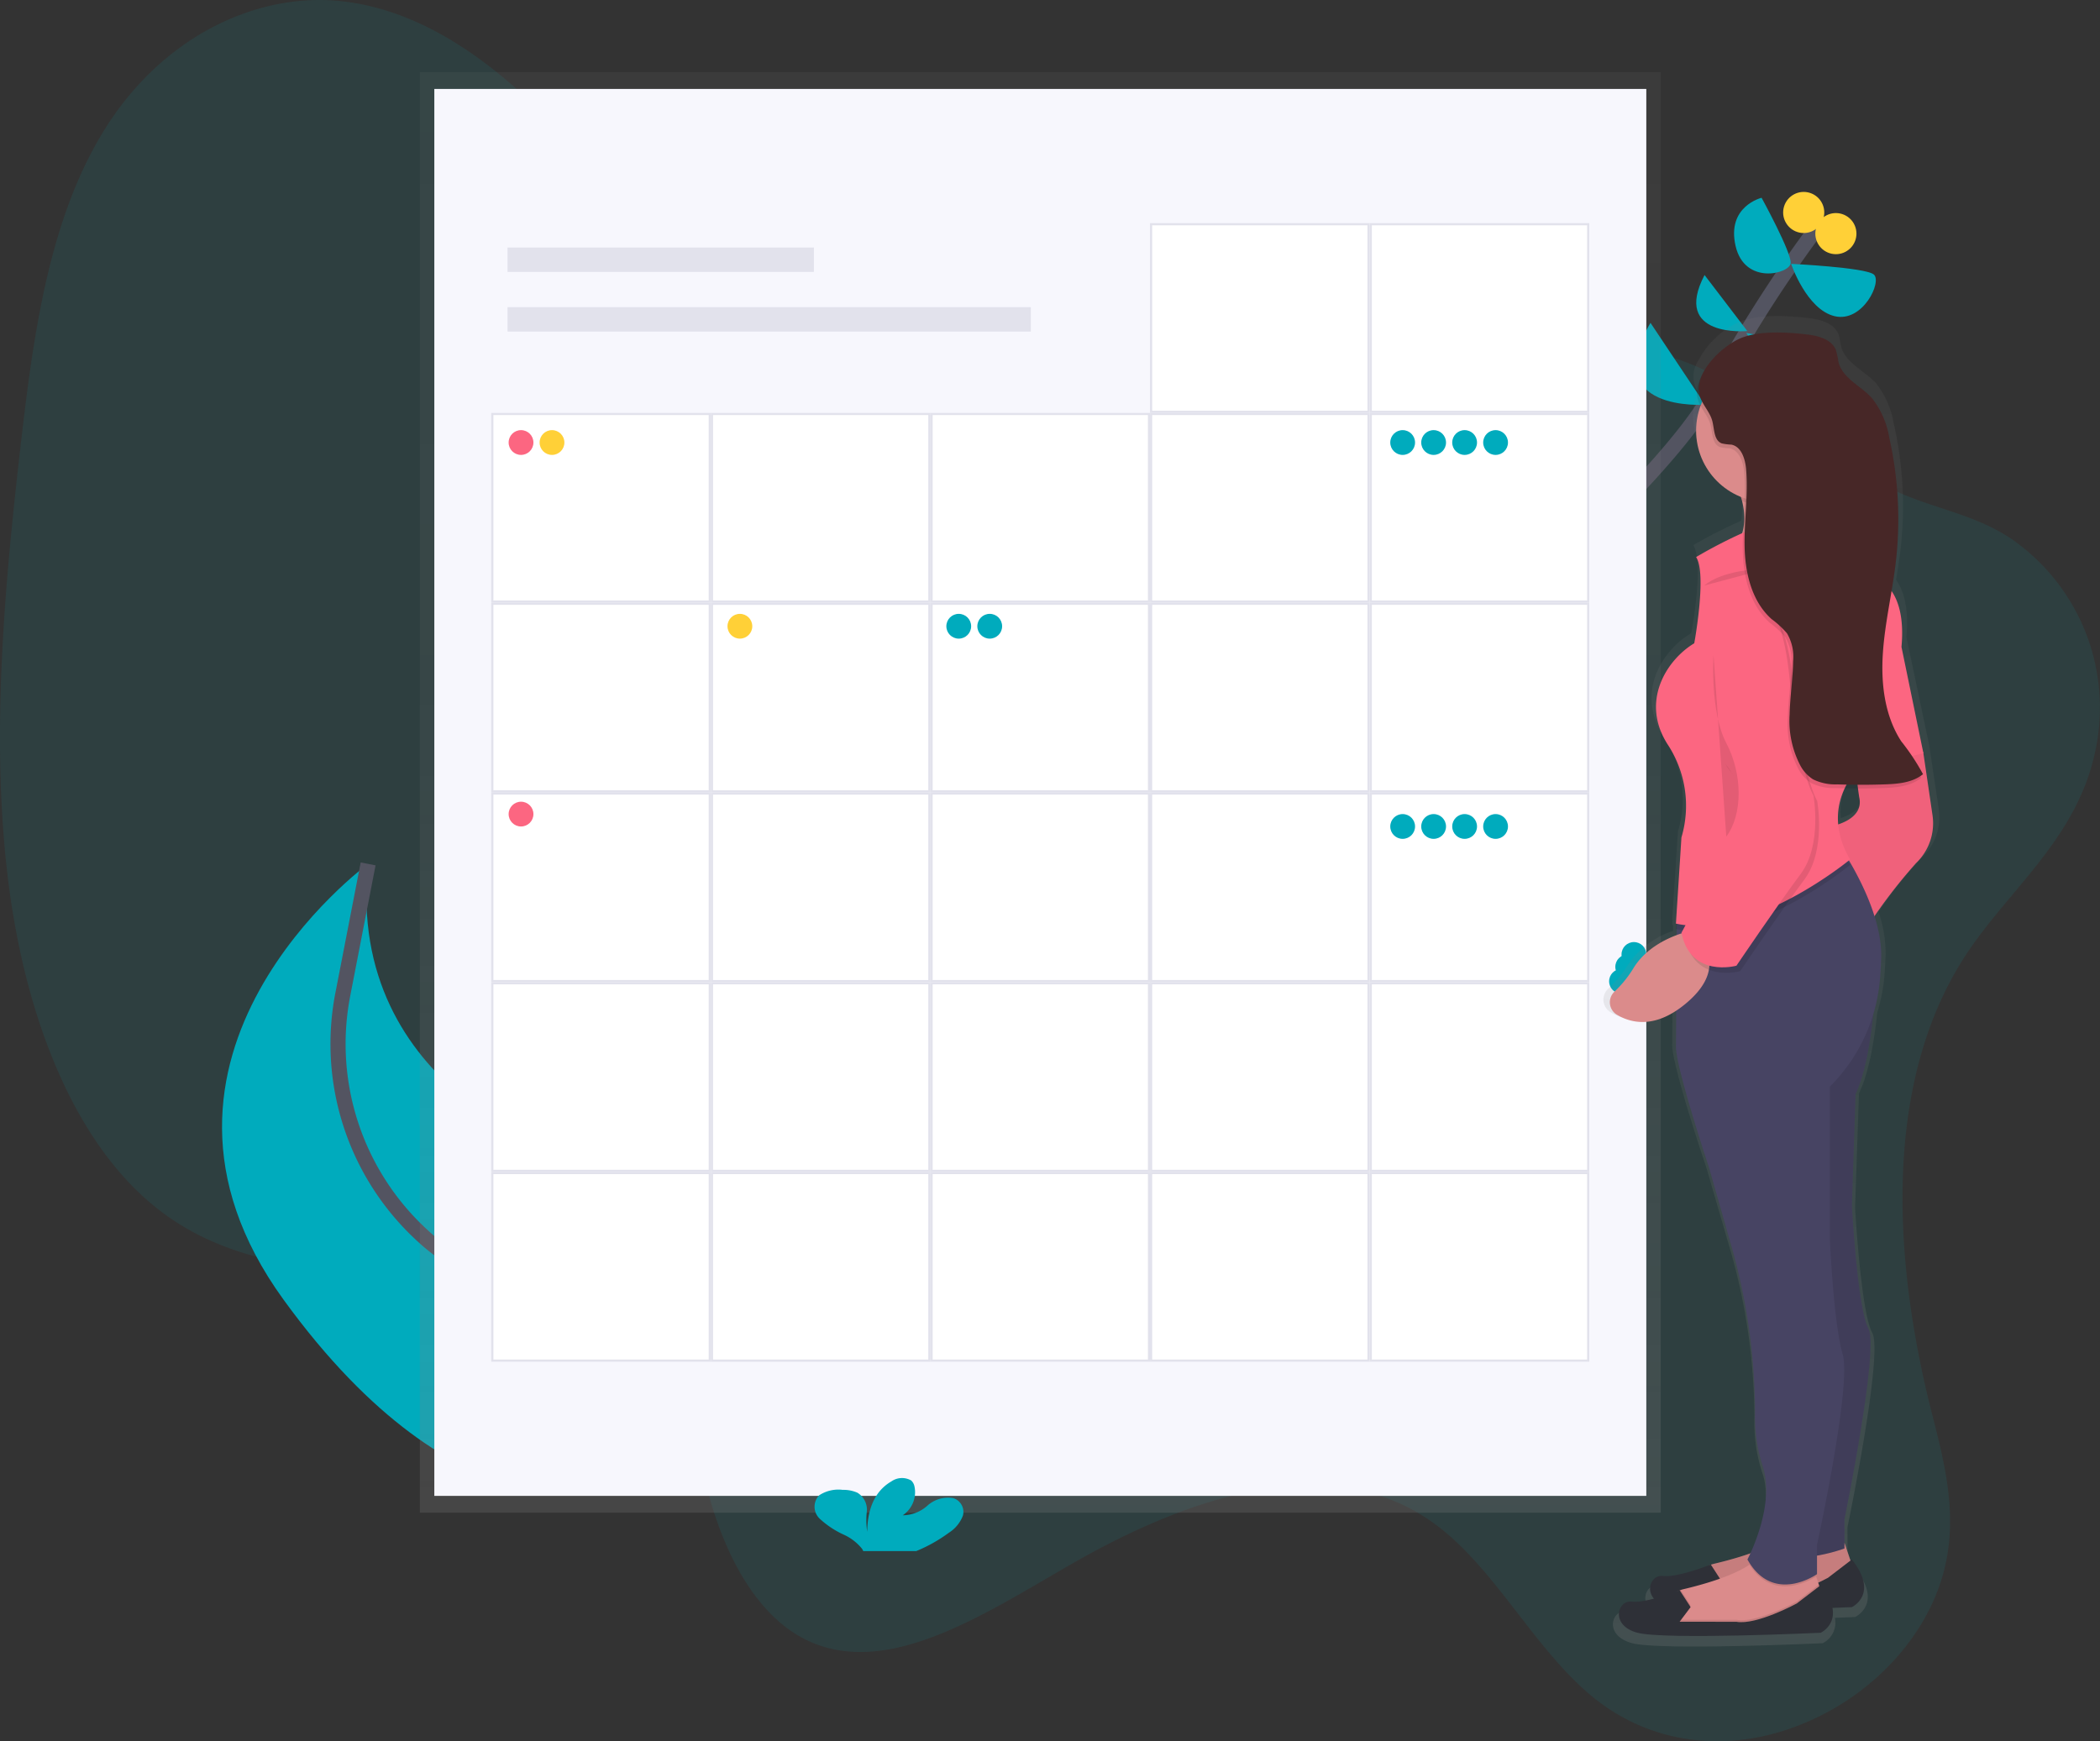 <svg xmlns="http://www.w3.org/2000/svg" xmlns:xlink="http://www.w3.org/1999/xlink" width="277.341" height="230.004" viewBox="0 0 277.341 230.004"><rect x="0" y="0" width="277.341" height="230.004" fill="#333333" stroke="none"/><defs><linearGradient id="a" x1="0.5" y1="1" x2="0.5" gradientUnits="objectBoundingBox"><stop offset="0" stop-color="gray" stop-opacity="0.251"/><stop offset="0.54" stop-color="gray" stop-opacity="0.122"/><stop offset="1" stop-color="gray" stop-opacity="0.102"/></linearGradient><linearGradient id="b" x1="6.341" y1="1" x2="6.341" y2="0" xlink:href="#a"/></defs><g transform="translate(0.003 -0.005)"><path d="M376.2,176.68c-10.652,17.232-8.656,40.708-3.978,59.218,1.565,6.2,3.369,12.74,2.031,19.676-1.637,8.481-7.605,15.141-13.645,18.955-11.011,6.936-23.585,6.743-32.741-.508-7.907-6.264-13.114-17.189-21.187-23.117-13.5-9.923-32.034-3.909-48.129,5.365-11.382,6.545-23.909,14.874-34.43,10.158-7.4-3.311-12.017-12.654-14.171-22.821-1.04-4.908-1.669-10.27-4.052-14.01a15.723,15.723,0,0,0-5.391-4.931c-18.453-11.126-43.419-1.824-61.214-14.423-12.019-8.507-18.852-26.078-21.1-44.867s-.4-38.893,1.913-58.687c1.646-14.073,3.871-29.128,11.258-40.573C139.18,54.011,151.5,48.6,162.2,49.746s20,7.932,28.017,16.224c10.015,10.362,19.047,23.6,32.009,26.939,8.829,2.277,18.47-.359,27.859-1.85,15.675-2.493,31.133-1.778,46.481-.841,14.693.9,29.475,2.01,43.166,7.18,9.687,3.662,17.123,11.284,26.164,16.241,5.893,3.231,12.542,3.642,18.033,7.95a27.116,27.116,0,0,1,9.908,27.488C391.259,160.858,381.851,167.536,376.2,176.68Z" transform="translate(-117.18 -49.59)" fill="#00abbd" opacity="0.1"/><path d="M781.67,209.106s29.007-24.306,35.458-36.561a175.059,175.059,0,0,1,14.662-22.815" transform="translate(-590.83 -120.966)" fill="none" stroke="#535461" stroke-miterlimit="10" stroke-width="2"/><path d="M911.758,238.1,899.21,235.27S902.171,248.5,911.758,238.1Z" transform="translate(-674.613 -181.939)" fill="#00abbd"/><path d="M871.43,198.08l7.22,10.813S864.535,209.913,871.43,198.08Z" transform="translate(-653.459 -155.43)" fill="#00abbd"/><path d="M931.628,204.74l-11.468-2.01S927.363,213.687,931.628,204.74Z" transform="translate(-689.546 -158.744)" fill="#00abbd"/><path d="M898.278,176.08l5.649,7.4S893.927,184.426,898.278,176.08Z" transform="translate(-673.167 -139.748)" fill="#00abbd"/><path d="M940.81,170.95s9.765.465,10.914,1.4-1.456,6.4-5.17,5.511S940.81,170.95,940.81,170.95Z" transform="translate(-704.265 -136.092)" fill="#00abbd"/><path d="M918.2,140.56s3.989,7.269,3.84,8.653-6.08,2.938-7.278-2.3S918.2,140.56,918.2,140.56Z" transform="translate(-685.555 -114.43)" fill="#00abbd"/><circle cx="2.715" cy="2.715" r="2.715" transform="translate(239.051 32.636) rotate(-72.474)" fill="#ffd037"/><circle cx="2.715" cy="2.715" r="2.715" transform="translate(234.801 29.842) rotate(-72.474)" fill="#ffd037"/><path d="M290.313,516.236s4.656-13.849-24.857-30.544c0,0-29.967-8.74-26.9-38.752,0,0-34.544,25.308-11.169,57.547s43.551,25.2,43.551,25.2Z" transform="translate(-189.95 -332.817)" fill="#00abbd"/><path d="M319.382,522.491s-14.4-15.563-28.2-21.58a27.487,27.487,0,0,1-7.5-4.994,34.316,34.316,0,0,1-10.368-31.879l3.317-17.1" transform="translate(-228.017 -332.817)" fill="none" stroke="#535461" stroke-miterlimit="10" stroke-width="2"/><rect width="163.88" height="190.279" transform="translate(55.447 9.539)" fill="url(#a)"/><rect width="160.063" height="185.845" transform="translate(57.357 11.753)" fill="#f7f7fd"/><rect width="40.464" height="3.222" transform="translate(67.025 32.701)" fill="#e2e2ec"/><rect width="69.109" height="3.222" transform="translate(67.025 40.579)" fill="#e2e2ec"/><rect width="28.717" height="24.78" transform="translate(181.038 29.623)" fill="#fff"/><path d="M775.72,152.507V177H747.287V152.507H775.72m.287-.287H747v25.067h29.007Z" transform="translate(-566.117 -122.741)" fill="#e2e2ec"/><rect width="28.717" height="24.78" transform="translate(152.033 29.623)" fill="#fff"/><path d="M674.72,152.507V177H646.287V152.507H674.72m.287-.287H646v25.067h29.007Z" transform="translate(-494.125 -122.741)" fill="#e2e2ec"/><rect width="28.717" height="24.78" transform="translate(181.038 54.69)" fill="#fff"/><path d="M775.72,239.787V264.28H747.287V239.787H775.72m.287-.287H747v25.067h29.007Z" transform="translate(-566.117 -184.954)" fill="#e2e2ec"/><rect width="28.717" height="24.78" transform="translate(152.033 54.69)" fill="#fff"/><path d="M674.72,239.787V264.28H646.287V239.787H674.72m.287-.287H646v25.067h29.007Z" transform="translate(-494.125 -184.954)" fill="#e2e2ec"/><rect width="28.717" height="24.78" transform="translate(123.029 54.69)" fill="#fff"/><path d="M573.77,239.787V264.28H545.337V239.787H573.77m.287-.287H545.05v25.067h29.007Z" transform="translate(-422.168 -184.954)" fill="#e2e2ec"/><rect width="28.717" height="24.78" transform="translate(94.024 54.69)" fill="#fff"/><path d="M472.78,239.787V264.28H444.347V239.787H472.78m.287-.287H444.06v25.067h29.007Z" transform="translate(-350.182 -184.954)" fill="#e2e2ec"/><rect width="28.717" height="24.78" transform="translate(65.02 54.69)" fill="#fff"/><path d="M371.79,239.787V264.28H343.357V239.787H371.79m.287-.287H343.07v25.067h29.007Z" transform="translate(-278.197 -184.954)" fill="#e2e2ec"/><rect width="28.717" height="24.78" transform="translate(181.038 79.754)" fill="#fff"/><path d="M775.72,327.067V351.56H747.287V327.067H775.72m.287-.287H747v25.067h29.007Z" transform="translate(-566.117 -247.167)" fill="#e2e2ec"/><rect width="28.717" height="24.78" transform="translate(152.033 79.754)" fill="#fff"/><path d="M674.72,327.067V351.56H646.287V327.067H674.72m.287-.287H646v25.067h29.007Z" transform="translate(-494.125 -247.167)" fill="#e2e2ec"/><rect width="28.717" height="24.78" transform="translate(123.029 79.754)" fill="#fff"/><path d="M573.77,327.067V351.56H545.337V327.067H573.77m.287-.287H545.05v25.067h29.007Z" transform="translate(-422.168 -247.167)" fill="#e2e2ec"/><rect width="28.717" height="24.78" transform="translate(94.024 79.754)" fill="#fff"/><path d="M472.78,327.067V351.56H444.347V327.067H472.78m.287-.287H444.06v25.067h29.007Z" transform="translate(-350.182 -247.167)" fill="#e2e2ec"/><rect width="28.717" height="24.78" transform="translate(65.02 79.754)" fill="#fff"/><path d="M371.79,327.067V351.56H343.357V327.067H371.79m.287-.287H343.07v25.067h29.007Z" transform="translate(-278.197 -247.167)" fill="#e2e2ec"/><rect width="28.717" height="24.78" transform="translate(181.038 104.821)" fill="#fff"/><path d="M775.72,414.337V438.83H747.287V414.337H775.72m.287-.287H747v25.067h29.007Z" transform="translate(-566.117 -309.373)" fill="#e2e2ec"/><rect width="28.717" height="24.78" transform="translate(152.033 104.821)" fill="#fff"/><path d="M674.72,414.337V438.83H646.287V414.337H674.72m.287-.287H646v25.067h29.007Z" transform="translate(-494.125 -309.373)" fill="#e2e2ec"/><rect width="28.717" height="24.78" transform="translate(123.029 104.821)" fill="#fff"/><path d="M573.77,414.337V438.83H545.337V414.337H573.77m.287-.287H545.05v25.067h29.007Z" transform="translate(-422.168 -309.373)" fill="#e2e2ec"/><rect width="28.717" height="24.78" transform="translate(94.024 104.821)" fill="#fff"/><path d="M472.78,414.337V438.83H444.347V414.337H472.78m.287-.287H444.06v25.067h29.007Z" transform="translate(-350.182 -309.373)" fill="#e2e2ec"/><rect width="28.717" height="24.78" transform="translate(65.02 104.821)" fill="#fff"/><path d="M371.79,414.337V438.83H343.357V414.337H371.79m.287-.287H343.07v25.067h29.007Z" transform="translate(-278.197 -309.373)" fill="#e2e2ec"/><rect width="28.717" height="24.78" transform="translate(181.038 129.885)" fill="#fff"/><path d="M775.72,501.617v24.49H747.287v-24.49H775.72m.287-.287H747v25.064h29.007Z" transform="translate(-566.117 -371.586)" fill="#e2e2ec"/><rect width="28.717" height="24.78" transform="translate(152.033 129.885)" fill="#fff"/><path d="M674.72,501.617v24.49H646.287v-24.49H674.72m.287-.287H646v25.064h29.007Z" transform="translate(-494.125 -371.586)" fill="#e2e2ec"/><rect width="28.717" height="24.78" transform="translate(123.029 129.885)" fill="#fff"/><path d="M573.77,501.617v24.49H545.337v-24.49H573.77m.287-.287H545.05v25.064h29.007Z" transform="translate(-422.168 -371.586)" fill="#e2e2ec"/><rect width="28.717" height="24.78" transform="translate(94.024 129.885)" fill="#fff"/><path d="M472.78,501.617v24.49H444.347v-24.49H472.78m.287-.287H444.06v25.064h29.007Z" transform="translate(-350.182 -371.586)" fill="#e2e2ec"/><rect width="28.717" height="24.78" transform="translate(65.02 129.885)" fill="#fff"/><path d="M371.79,501.617v24.49H343.357v-24.49H371.79m.287-.287H343.07v25.064h29.007Z" transform="translate(-278.197 -371.586)" fill="#e2e2ec"/><rect width="28.717" height="24.78" transform="translate(181.038 154.951)" fill="#fff"/><path d="M775.72,588.887V613.38H747.287V588.887H775.72m.287-.287H747v25.067h29.007Z" transform="translate(-566.117 -433.792)" fill="#e2e2ec"/><rect width="28.717" height="24.78" transform="translate(152.033 154.951)" fill="#fff"/><path d="M674.72,588.887V613.38H646.287V588.887H674.72m.287-.287H646v25.067h29.007Z" transform="translate(-494.125 -433.792)" fill="#e2e2ec"/><rect width="28.717" height="24.78" transform="translate(123.029 154.951)" fill="#fff"/><path d="M573.77,588.887V613.38H545.337V588.887H573.77m.287-.287H545.05v25.067h29.007Z" transform="translate(-422.168 -433.792)" fill="#e2e2ec"/><rect width="28.717" height="24.78" transform="translate(94.024 154.951)" fill="#fff"/><path d="M472.78,588.887V613.38H444.347V588.887H472.78m.287-.287H444.06v25.067h29.007Z" transform="translate(-350.182 -433.792)" fill="#e2e2ec"/><rect width="28.717" height="24.78" transform="translate(65.02 154.951)" fill="#fff"/><path d="M371.79,588.887V613.38H343.357V588.887H371.79m.287-.287H343.07v25.067h29.007Z" transform="translate(-278.197 -433.792)" fill="#e2e2ec"/><path d="M509.489,736.558a4.615,4.615,0,0,0,1.832-2.255,1.907,1.907,0,0,0-1.281-2.3,4.062,4.062,0,0,0-3.383.968,4.941,4.941,0,0,1-3.288,1.3,3.665,3.665,0,0,0,1.548-3.823,1.483,1.483,0,0,0-.431-.776,2.438,2.438,0,0,0-2.616.124c-2.484,1.436-3.176,4.179-3.191,6.657a10.3,10.3,0,0,1-.046-2.743,2.609,2.609,0,0,0-1.261-2.427,4.514,4.514,0,0,0-1.924-.37,4.62,4.62,0,0,0-3.122.724,2.177,2.177,0,0,0,.124,3.128,12.043,12.043,0,0,0,3.231,2.111,6.594,6.594,0,0,1,2.3,1.8,1.627,1.627,0,0,1,.172.322h7A20.122,20.122,0,0,0,509.489,736.558Z" transform="translate(-384.151 -534.109)" fill="#00abbd"/><circle cx="1.637" cy="1.637" r="1.637" transform="translate(67.171 56.821)" fill="#fc6681"/><circle cx="1.637" cy="1.637" r="1.637" transform="translate(71.261 56.821)" fill="#ffd037"/><circle cx="1.637" cy="1.637" r="1.637" transform="translate(124.979 81.089)" fill="#00abbd"/><circle cx="1.637" cy="1.637" r="1.637" transform="translate(129.071 81.089)" fill="#00abbd"/><circle cx="1.637" cy="1.637" r="1.637" transform="translate(212.509 127.989)" fill="#00abbd"/><circle cx="1.637" cy="1.637" r="1.637" transform="translate(213.328 126.082)" fill="#00abbd"/><circle cx="1.637" cy="1.637" r="1.637" transform="translate(214.146 124.445)" fill="#00abbd"/><circle cx="1.637" cy="1.637" r="1.637" transform="translate(183.605 56.821)" fill="#00abbd"/><circle cx="1.637" cy="1.637" r="1.637" transform="translate(187.695 56.821)" fill="#00abbd"/><circle cx="1.637" cy="1.637" r="1.637" transform="translate(191.788 56.821)" fill="#00abbd"/><circle cx="1.637" cy="1.637" r="1.637" transform="translate(195.877 56.821)" fill="#00abbd"/><circle cx="1.637" cy="1.637" r="1.637" transform="translate(183.605 107.537)" fill="#00abbd"/><circle cx="1.637" cy="1.637" r="1.637" transform="translate(187.695 107.537)" fill="#00abbd"/><circle cx="1.637" cy="1.637" r="1.637" transform="translate(191.788 107.537)" fill="#00abbd"/><circle cx="1.637" cy="1.637" r="1.637" transform="translate(195.877 107.537)" fill="#00abbd"/><circle cx="1.637" cy="1.637" r="1.637" transform="translate(96.075 81.089)" fill="#ffd037"/><circle cx="1.637" cy="1.637" r="1.637" transform="translate(67.171 105.903)" fill="#fc6681"/><path d="M855.486,286.958c1.8,1.06,4.6,1.749,8.142-.528l-.034,5.043c.253,3.446,4.529,16.057,4.529,16.057l3.016,10.368a81.126,81.126,0,0,1,3.314,22.554,21.582,21.582,0,0,0,.962,7.1c1.605,4.34-.632,9.931-1.6,12.014a50.465,50.465,0,0,1-4.977,1.4,3.406,3.406,0,0,0-.445.135l-.02-.029s-4.526,1.8-6.537,1.548c-1.5-.184-2.438,1.686-1.264,3.062a9.192,9.192,0,0,1-3.013.4c-2.01-.247-3.018,3.211.755,4.2s25.156,0,25.156,0a3.033,3.033,0,0,0,1.608-3.349c1.643-.063,2.668-.112,2.668-.112s3.774-1.723,0-6.425l-.2.152-.807-2.375v-3.208s4.779-22.976,3.271-25.693-2.263-16.551-2.263-16.551l.511-15.069c1.364-2.815,2.062-7.226,2.415-10.675a22.649,22.649,0,0,0,.965-5.063c.06-.81.109-1.66.141-2.542a17.045,17.045,0,0,0-.936-5.684,56.388,56.388,0,0,1,5.7-7.154A7.341,7.341,0,0,0,898.8,260.1l-1.258-8.4-3.018-14.328c.379-3.975-.451-6.264-1.367-7.556.218-1.284.422-2.568.574-3.857a49.358,49.358,0,0,0-.882-16.8,11.373,11.373,0,0,0-2.378-5.348c-1.525-1.649-4-2.654-4.569-4.813a13.944,13.944,0,0,0-.35-1.626c-.552-1.413-2.3-1.927-3.826-2.111-2.723-.33-6.66-.574-9.276.488a11.255,11.255,0,0,0-5.342,5.009,3.766,3.766,0,0,0-.164,4.136,9.478,9.478,0,0,0-.586,3.3,9.639,9.639,0,0,0,6.152,8.941c.06.19.115.376.161.56a9.624,9.624,0,0,1,.247,1.347c-.049.862-.1,1.749-.144,2.625q-.043.181-.092.356a64.712,64.712,0,0,0-6.318,3.222c1.511,2.223-.253,11.612-.253,11.612-3.774,2.223-7.548,7.907-3.521,13.834a14.791,14.791,0,0,1,1.761,12.35l-.629,9.659h0v.017l-.126,1.933h.049l-.049.732.109.02v.787a11.731,11.731,0,0,0-5.888,4.38,15.451,15.451,0,0,1-2.634,3.231,1.941,1.941,0,0,0,.3,3.151Zm30.374-25.664a9.189,9.189,0,0,1,.893-4.859q.887.017,1.778.02c.06.416.132.813.218,1.175.511,2.177-1.531,3.22-2.892,3.662Z" transform="translate(-642.753 -153.225)" fill="url(#b)"/><path d="M915.494,754.474l.968,2.9-3.159,3.159-10.408,2.421-7.5-.727.485-2.662h0a3.211,3.211,0,0,1,2.384-2.346c3.084-.724,8.966-2.378,10.2-4.673Z" transform="translate(-671.89 -550.655)" fill="#db8b8b"/><path d="M915.494,754.474l.968,2.9-3.159,3.159-10.408,2.421-7.5-.727.485-2.662h0a3.211,3.211,0,0,1,2.384-2.346c3.084-.724,8.966-2.378,10.2-4.673Z" transform="translate(-671.89 -550.655)" opacity="0.1"/><path d="M883.962,771.68l1.453-1.936-1.453-2.243s-4.357,1.758-6.293,1.516-2.9,3.159.727,4.116,24.205,0,24.205,0,3.63-1.694,0-6.293l-3.159,2.421s-5.325,2.9-7.987,2.421Z" transform="translate(-658.029 -560.841)" fill="#2e3037"/><path d="M881.1,773.95l7.5.727,10.408-2.421,3.159-3.159-.255-.77-.362-1.08-.362-1.051-7.019-1.936a4.347,4.347,0,0,1-1.436,1.436c-2.28,1.56-6.376,2.685-8.78,3.248a2.535,2.535,0,0,0-.287.089,3.2,3.2,0,0,0-2.085,2.257Z" transform="translate(-661.704 -559.002)" fill="#db8b8b"/><path d="M881.1,784.043l7.5.727,10.408-2.421,3.159-3.159-.255-.77-2.889,2.223s-5.325,2.9-7.987,2.421h-7.519l1.453-1.936-1.3-2.01a3.2,3.2,0,0,0-2.085,2.257Z" transform="translate(-661.704 -569.096)" opacity="0.1"/><path d="M869.632,783.479l1.453-1.936-1.453-2.243s-4.357,1.758-6.293,1.516-2.9,3.159.727,4.116,24.205,0,24.205,0,3.63-1.694,0-6.293l-3.159,2.421s-5.325,2.9-7.987,2.421Z" transform="translate(-647.814 -569.253)" fill="#2e3037"/><path d="M910.6,274.826s11.62,1.209,9.926-3.63a8.715,8.715,0,0,1-.359-4.274A11.845,11.845,0,0,1,922.22,262l-10.894,1.695a13.639,13.639,0,0,1,1.476,3.5C914.1,272.325,910.6,274.826,910.6,274.826Z" transform="translate(-682.731 -200.992)" fill="#db8b8b"/><path d="M944.833,498.82s-.241,10.408-2.662,15.492l-.485,14.765s.727,13.556,2.18,16.218-3.159,25.173-3.159,25.173v3.874s-7.755,2.9-9.926-.485l2.18-28.806-.968-39.938Z" transform="translate(-697.116 -369.797)" fill="#474463"/><path d="M944.833,498.82s-.241,10.408-2.662,15.492l-.485,14.765s.727,13.556,2.18,16.218-3.159,25.173-3.159,25.173v3.874s-7.755,2.9-9.926-.485l2.18-28.806-.968-39.938Z" transform="translate(-697.116 -369.797)" opacity="0.1"/><path d="M969.541,382.51l1.453,3.874,1.209,8.231a7.28,7.28,0,0,1-2.18,6.293,69.316,69.316,0,0,0-6.778,8.955l-4.6-13.786s4.6-.727,3.875-3.874a45.743,45.743,0,0,1-.488-8.978Z" transform="translate(-716.981 -286.891)" fill="#fc6681"/><path d="M969.541,382.51l1.453,3.874,1.209,8.231a7.28,7.28,0,0,1-2.18,6.293,69.316,69.316,0,0,0-6.778,8.955l-4.6-13.786s4.6-.727,3.875-3.874a45.743,45.743,0,0,1-.488-8.978Z" transform="translate(-716.981 -286.891)" opacity="0.05"/><path d="M921.66,765.7c3.1,4.882,7.938,2.117,8.794,1.565l-.35-1.068-7.019-1.936A4.347,4.347,0,0,1,921.66,765.7Z" transform="translate(-690.615 -559.002)" opacity="0.1"/><path d="M887.85,464.979c.241,3.389,4.357,15.733,4.357,15.733l2.9,10.158a80.821,80.821,0,0,1,3.191,22.1,21.466,21.466,0,0,0,.928,6.956c1.936,5.325-1.936,12.588-1.936,12.588,3.389,6.051,9.19,1.936,9.19,1.936v-3.871s4.6-21.06,3.389-25.173-1.694-15.25-1.694-15.25v-20.1a22.8,22.8,0,0,0,6.643-14.452c.057-.793.1-1.626.135-2.49.2-5.457-3.538-11.864-5-14.145-.35-.551-.574-.862-.574-.862l-21.373,8.478-.049.02v2.657Z" transform="translate(-666.515 -326.516)" fill="#474463"/><path d="M913.13,263.692a13.636,13.636,0,0,1,1.476,3.5,9.477,9.477,0,0,0,7.364-.27,11.847,11.847,0,0,1,2.054-4.92Z" transform="translate(-684.535 -200.992)" opacity="0.1"/><circle cx="9.44" cy="9.44" r="9.44" transform="translate(223.997 47.446)" fill="#db8b8b"/><path d="M887.85,449.275l.1.02c10.15,2.088,22.893-8.493,22.893-8.493a12.517,12.517,0,0,1-.882-1.8c-.35-.551-.575-.862-.575-.862l-21.373,8.478-.054.847Z" transform="translate(-666.515 -326.544)" opacity="0.1"/><path d="M883.983,291.761s13.556-8.231,17.913-4.842l6.051,7.754s3.874,1.209,3.159,8.955L914,317.664l-8.714,2.18s-5.083,4.842-.968,11.861c0,0-12.829,10.649-23,8.472l.727-11.376a14.733,14.733,0,0,0-1.695-12.1c-3.874-5.81-.241-11.376,3.389-13.556C883.742,303.14,885.433,293.941,883.983,291.761Z" transform="translate(-659.986 -218.171)" fill="#fc6681"/><path d="M868.113,477.75s-5.083.968-7.5,4.842a15.082,15.082,0,0,1-2.533,3.159,1.921,1.921,0,0,0,.287,3.062c1.921,1.149,5.055,1.864,9.012-1.387C874.164,481.866,868.113,477.75,868.113,477.75Z" transform="translate(-644.842 -354.778)" fill="#db8b8b"/><path d="M900.327,321.379s4.842-.485,6.051,12.1,3.159,15.492,3.159,15.492,1.209,6.537-1.694,10.408-8.473,12.1-8.473,12.1-6.051,1.694-7.26-4.357l7.5-14.038s1.209-4.842-1.694-8.231S892.822,318.958,900.327,321.379Z" transform="translate(-669.552 -243.188)" opacity="0.1"/><path d="M898.607,318.849s4.842-.485,6.051,12.1,3.159,15.492,3.159,15.492,1.209,6.537-1.694,10.408-8.473,12.1-8.473,12.1-6.051,1.695-7.26-4.357l7.5-14.038s1.209-4.842-1.694-8.231S891.111,316.428,898.607,318.849Z" transform="translate(-668.326 -241.384)" fill="#fc6681"/><path d="M905.007,350.9s-.482,7.5,1.689,11.62,2.18,9.44,0,12.35" transform="translate(-678.712 -264.36)" opacity="0.1"/><path d="M900.91,308.666s1.936-1.936,7.5-2.18,7.987-1.936,7.987-1.936" transform="translate(-675.824 -231.322)" opacity="0.1"/><path d="M911.923,204.489c1.47.181,3.159.686,3.682,2.068a14.177,14.177,0,0,1,.336,1.594c.549,2.114,2.929,3.1,4.4,4.716a11.423,11.423,0,0,1,2.3,5.239,49.23,49.23,0,0,1,.862,16.445c-.471,4.021-1.436,7.967-1.706,12s.224,8.274,2.427,11.663a29.122,29.122,0,0,1,2.872,4.34c-1.387,1.126-3.3,1.287-5.092,1.347q-3.122.106-6.247,0a6.661,6.661,0,0,1-3.173-.661,4.9,4.9,0,0,1-1.666-1.789,12.719,12.719,0,0,1-1.436-6.8c.055-2.344.422-4.676.465-7.022a6.142,6.142,0,0,0-.813-3.682,11.986,11.986,0,0,0-2.028-1.875c-2.585-2.3-3.481-5.98-3.567-9.44s.485-6.927.192-10.377c-.115-1.35-.62-2.973-1.947-3.234a6.852,6.852,0,0,1-1.264-.161c-1.066-.411-.962-1.913-1.267-3.013-.342-1.235-1.4-2.188-1.692-3.446-.7-2.929,3.03-6.425,5.474-7.444C905.516,203.92,909.3,204.167,911.923,204.489Z" transform="translate(-673.374 -159.799)" opacity="0.1"/><path d="M912.763,202.8c1.471.181,3.159.686,3.682,2.068a14.206,14.206,0,0,1,.336,1.594c.548,2.114,2.929,3.1,4.4,4.716a11.421,11.421,0,0,1,2.3,5.239,49.226,49.226,0,0,1,.862,16.445c-.471,4.021-1.436,7.967-1.706,12s.224,8.274,2.427,11.663a29.109,29.109,0,0,1,2.872,4.34c-1.387,1.126-3.3,1.287-5.092,1.347q-3.122.106-6.247,0a6.661,6.661,0,0,1-3.174-.661,4.9,4.9,0,0,1-1.666-1.789,12.723,12.723,0,0,1-1.436-6.8c.055-2.344.422-4.676.465-7.022a6.143,6.143,0,0,0-.813-3.682,11.993,11.993,0,0,0-2.028-1.875c-2.585-2.3-3.481-5.98-3.567-9.44s.485-6.927.192-10.377c-.115-1.35-.62-2.973-1.947-3.234a6.855,6.855,0,0,1-1.264-.161c-1.066-.411-.962-1.913-1.266-3.013-.342-1.235-1.4-2.188-1.692-3.446-.7-2.929,3.03-6.425,5.474-7.444C906.356,202.232,910.144,202.479,912.763,202.8Z" transform="translate(-673.973 -158.597)" fill="#472727"/></g></svg>